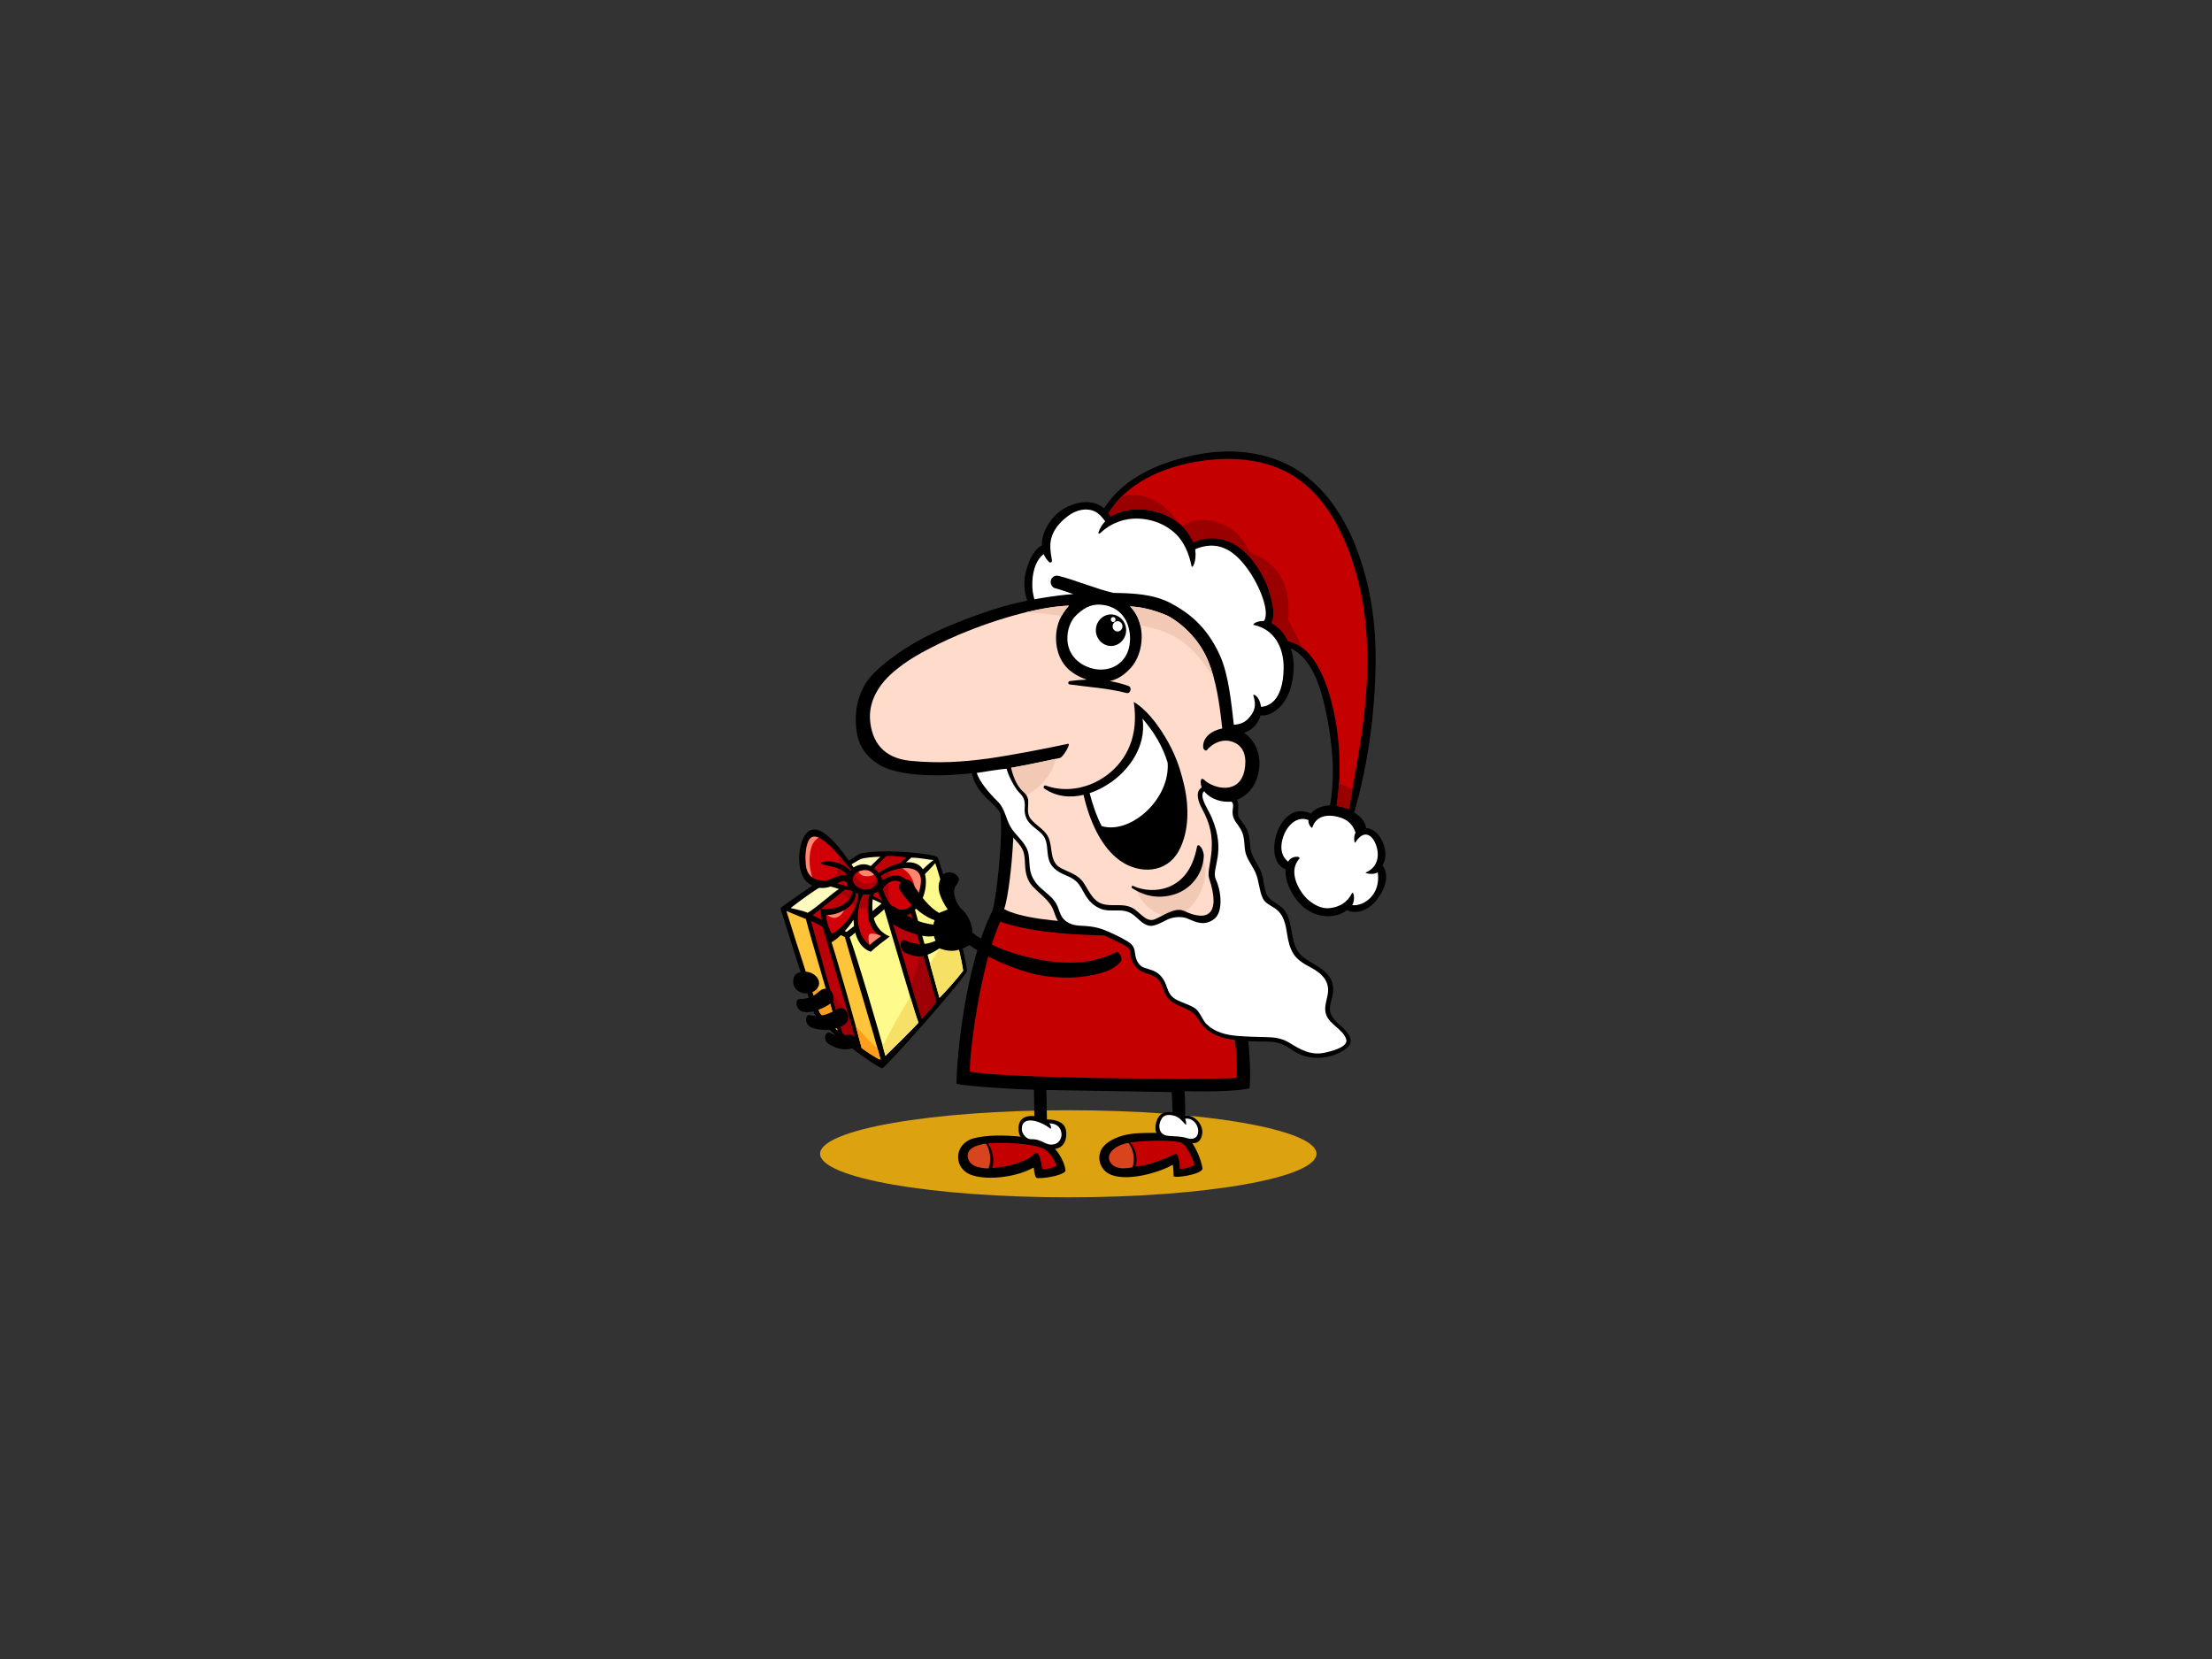 <?xml version="1.0" encoding="utf-8"?>
<!-- Generator: Adobe Illustrator 17.0.0, SVG Export Plug-In . SVG Version: 6.00 Build 0)  -->
<!DOCTYPE svg PUBLIC "-//W3C//DTD SVG 1.1//EN" "http://www.w3.org/Graphics/SVG/1.1/DTD/svg11.dtd">
<svg version="1.1" id="Layer_1" xmlns="http://www.w3.org/2000/svg" xmlns:xlink="http://www.w3.org/1999/xlink" x="0px" y="0px"
	 width="800px" height="600px" viewBox="0 0 800 600" enable-background="new 0 0 800 600" xml:space="preserve">
<rect x="0" y="0" width="800" height="600" fill="#333333" stroke="none"/>
<g>
	<g>
		<g>
			<path d="M282.23,328.426c1.964-1.704,28.336-19.608,28.71-19.688c8.956-1.984,27.088,0.066,28.093,1.286
				c1.006,1.217,10.117,34.498,10.727,41.121c-1.77,3.813-29.381,34.967-30.682,35.19c-1.302,0.227-18.561-12.021-24.536-19.539
				C293.14,363.275,283.011,330.821,282.23,328.426z"/>
			<path fill="#FFFABD" d="M297.481,320.304c-3.579,2.119-7.71,5.105-11.527,8.092c1.592,0.44,4.748,1.03,6.143,1.736
				c3.17-1.813,9.431-7.569,11.339-8.593C301.834,320.987,300.338,320.425,297.481,320.304z"/>
			<path fill="#BF0008" d="M311.639,323.39c-0.637-0.265-1.272-0.521-1.924-0.749c-1.354-0.468-2.695-0.718-4.033-0.884
				c-2.228,1.677-10.054,7.961-11.813,9.253c1.195,0.563,3.075,1.551,4.303,2.108C301.227,331.231,307.034,326.57,311.639,323.39z"
				/>
			<path fill="#A80008" d="M303.881,323.148c0.75-0.584,1.377-1.069,1.801-1.391c1.338,0.166,2.679,0.416,4.033,0.884
				c0.651,0.228,1.287,0.484,1.924,0.749c-1.052,0.726-2.166,1.526-3.295,2.356C307.053,324.527,305.511,323.659,303.881,323.148z"
				/>
			<path fill="#FFFABD" d="M299.669,333.685c2.205,1.036,4.397,2.129,6.463,3.366c4.585-3.384,8.275-6.654,12.734-10.299
				c-2.03-0.921-4.015-1.94-6.044-2.852C309.405,326.834,304.596,330.045,299.669,333.685z"/>
			<path fill="#BF0008" d="M298.832,318.779c2.953-0.034,16.465,4.292,21.373,7.822c1.008-0.794,5.231-4.569,6.463-5.454
				c-8.703-4.361-18.423-5.924-22.84-5.505C302.01,316.924,300.628,317.625,298.832,318.779z"/>
			<path fill="#FFFABD" d="M311.439,310.629c-0.944,0.381-4.663,2.593-5.764,3.554c3.104-0.024,5.642,0.226,7.457,0.66
				c1.556-1.229,4.329-4.289,5.289-4.941C316.219,309.79,312.217,310.314,311.439,310.629z"/>
			<path fill="#BF0008" d="M320.466,309.597c-0.907,0.874-4.768,4.889-5.467,5.593c1.745,0.776,4.034,1.045,5.055,1.411
				c2.268-1.758,5.344-4.306,7.805-6.487C325.633,309.851,323.318,309.358,320.466,309.597z"/>
			<path fill="#FFFABD" d="M329.6,310.172c-2.349,2.049-5.564,4.902-7.884,7.055c2.009,0.783,4.009,1.698,5.754,2.848
				c3.685-2.629,6.511-6.338,10.132-9.028C335.191,310.845,332.889,310.216,329.6,310.172z"/>
			<path fill="#FFFA8C" d="M348.331,351.079c-0.859-6.872-7.846-32.496-10.074-38.936c-2.34,2.801-5.907,6.003-9.472,9.561
				c2.895,9.701,9.173,32.745,10.986,39.189C341.891,358.699,345.882,354.346,348.331,351.079z"/>
			<path fill="#BA0008" d="M333.768,368.078c1.66-1.87,3.27-3.799,4.855-5.758c-2.012-7.175-9.06-32.082-11.57-39.953
				c-1.046,0.737-4.951,4.401-6.295,5.624c2.629,6.148,10.276,33.677,12.627,40.52C333.512,368.366,333.642,368.224,333.768,368.078
				z"/>
			<path fill="#FFFA8C" d="M332.15,369.88c-2.488-7.089-11.526-38.481-12.354-41.021c-3.993,3.617-8.872,7.04-12.503,10.095
				c2.555,6.824,10.785,34.564,12.917,42.9C321.695,380.453,329.661,372.636,332.15,369.88z"/>
			<path fill="#F7E066" d="M337.459,346.845c-0.359,0.596-0.721,1.194-1.084,1.789c1.475,5.332,2.735,9.903,3.396,12.26
				c2.119-2.194,6.11-6.548,8.56-9.814c-0.37-2.959-1.877-9.398-3.65-16.285C342.292,338.827,339.882,342.837,337.459,346.845z"/>
			<path fill="#F7E066" d="M327.014,364.218c-1.777,2.998-3.556,5.99-5.182,9.103c-0.855,1.637-1.705,3.278-2.599,4.884
				c0.396,1.439,0.727,2.681,0.977,3.65c1.484-1.402,9.45-9.22,11.94-11.975c-0.637-1.814-1.702-5.225-2.95-9.333
				C328.468,361.768,327.739,362.99,327.014,364.218z"/>
			<path fill="#FFC53A" d="M318.487,383.24c-1.939-7.548-10.876-36.833-12.931-44.341c-1.81-0.924-4.367-2.126-6.378-2.984
				c3.729,11.075,10.475,35.468,12.444,43.109C312.332,379.616,317.12,382.965,318.487,383.24z"/>
			<path fill="#BA0008" d="M309.747,377.397c-2.98-11.135-9.079-30.896-12.174-42.109c-1.411-0.905-3.331-1.772-4.304-2.21
				c2.447,8.928,9.424,33.317,11.4,40.407C305.89,374.773,309.278,376.979,309.747,377.397z"/>
			<path fill="#9E0008" d="M333.139,343.008c2.285,7.971,4.491,15.783,5.484,19.311c-1.586,1.959-3.195,3.888-4.855,5.758
				c-0.126,0.146-0.256,0.288-0.383,0.432c-0.78-2.263-2.137-6.792-3.698-12.058C330.822,351.967,331.957,347.477,333.139,343.008z"
				/>
			<path fill="#9E0008" d="M300.679,359.371c1.939,2.19,3.878,4.381,5.83,6.556c1.241,4.266,2.373,8.239,3.238,11.47
				c-0.469-0.419-3.858-2.625-5.077-3.913C303.901,370.738,302.388,365.399,300.679,359.371z"/>
			<path fill="#FFC53A" d="M296.463,366.204c0.565,0.933,4.203,4.578,6.459,6.503c-2.392-9.274-9.2-31.696-11.463-40.323
				c-0.882-0.385-5.493-2.235-7.045-2.896C287.703,340.164,295.893,365.272,296.463,366.204z"/>
			<path fill="#FF9D1C" d="M309.514,371.143c0.902,3.304,1.641,6.064,2.109,7.879c0.709,0.593,5.497,3.942,6.864,4.217
				c-0.248-0.963-0.61-2.286-1.059-3.869C314.678,376.798,312.096,373.962,309.514,371.143z"/>
			<path fill="#FF9D1C" d="M292.631,355.072c2.003,6.072,3.591,10.742,3.832,11.132c0.565,0.933,4.203,4.578,6.459,6.503
				c-0.727-2.823-1.865-6.867-3.16-11.364C297.417,359.203,295.025,357.132,292.631,355.072z"/>
		</g>
		<g>
			<path d="M296.788,328.597c0.957,0.373,10.532,0.681,11.473-6.258c-0.706-0.479-1.682-1.198-2.018-3.167
				c-1.585-1.629-3.706,1.036-6.756,1.731c-2.768,0.631-5.296,0.104-7.598-1.876c-3.814-3.284-3.466-12.617-0.989-16.652
				c4.89-7.97,14.321,6.289,17.814,11.336c4.21-2.595,7.347-0.231,9.089,2.029c5.189-4.017,17.404-7.595,17.058,3.632
				c-0.166,5.361-3.256,10.889-7.927,11.98c-4.734,1.101-7.638-4.469-9.44-8.858c-0.47,0.304-0.996,0.528-1.539,0.69
				c-1.301,7.001-0.059,13.046,5.842,15.521c-2.317,1.779-4.694,3.443-6.841,5.501c-4.162-1.373-6.143-6.085-6.257-11.618
				c-1.496,2.582-5.395,7.002-8.288,8.336C297.657,336.274,296.698,331.029,296.788,328.597z"/>
			<path fill="#D10008" d="M326.131,328.982c4.319,0.11,6.807-6.242,6.911-10.351c0.183-7.38-11.274-4.435-14.421-1.789
				c0.063,0.102,0.518,1.058,0.611,1.455c6.088-4.028,9.631-0.042,10.224,3.338c0.064,0.368-0.334,0.629-0.533,0.34
				c-2.999-4.355-6.992-4.678-9.623-0.435C320.787,325.399,321.992,328.875,326.131,328.982z"/>
			<path fill="#D10008" d="M292.423,304.1c-1.166,2.469-1.213,6.063-0.952,8.761c0.425,4.38,3.646,5.819,7.005,5.581
				c1.781-0.125,5.363-2.482,7.739-2.08c-0.093-0.13-0.186-0.257-0.293-0.379c-0.604-0.682-1.366-1.133-2.124-1.535
				c-2.054-1.093-4.388-1.172-6.526-1.966c-0.265-0.101-0.315-0.582-0.008-0.663c2.272-0.61,4.586-0.218,6.781,0.634
				c1.107,0.428,2.587,1.307,3.554,2.5c0.064-0.088,0.116-0.183,0.182-0.266C304.602,310.741,295.177,298.264,292.423,304.1z"/>
			<path fill="#D10008" d="M317.093,319.499c0.962-1.438-1.587-4.431-3.345-4.721c-1.756-0.298-4.635,0.357-5.156,2.542
				C307.717,320.976,314.236,323.775,317.093,319.499z"/>
			<path fill="#D10008" d="M314.409,341.792c1.368-1.195,2.811-2.237,4.263-3.282c-4.802-1.747-5.772-9.36-4.233-15.01
				c-0.552,0.067-2.289,0.144-2.353,0.137C309.466,329.16,309.156,337.403,314.409,341.792z"/>
			<path fill="#D10008" d="M310.339,323.255c-0.275-0.072-0.543-0.165-0.808-0.266c0.267,4.841-6.719,8.357-10.747,7.883
				c0.027,2.547,1.272,5.741,2.131,6.799C306.974,334.214,310.415,327.573,310.339,323.255z"/>
			<path fill="#FF876D" d="M330.988,322.003c-0.325-3.634-2.078-6.7-4.758-7.957c3.571-0.383,6.911,0.576,6.811,4.586
				c-0.061,2.355-0.907,5.447-2.43,7.635C330.964,324.869,331.114,323.427,330.988,322.003z"/>
			<path fill="#FF876D" d="M293.759,317.296c-1.216-0.885-2.083-2.312-2.288-4.435c-0.261-2.699-0.214-6.293,0.952-8.761
				c0.786-1.666,2.114-1.837,3.685-1.145C292.465,304.776,292.05,311.966,293.759,317.296z"/>
			<path fill="#FF876D" d="M310.527,315.207c1.045-0.466,2.288-0.589,3.221-0.429c0.775,0.127,1.699,0.78,2.413,1.591
				C314.418,317.225,311.22,317.231,310.527,315.207z"/>
			<path fill="#FF876D" d="M314.168,340.092c-0.103-0.906-0.177-2.336,0.905-2.427c1.202-0.104,2.414,0.348,3.583,0.859
				c-1.42,1.021-2.832,2.038-4.171,3.205C314.338,341.179,314.227,340.627,314.168,340.092z"/>
			<path fill="#FF876D" d="M300.005,331.442c-0.276-0.168-0.54-0.352-0.797-0.545c1.833,0.087,4.152-0.559,6.137-1.724
				C304.219,331.311,302.2,332.763,300.005,331.442z"/>
			<path fill="#A80008" d="M321.355,319.307c-0.052,0.869-0.067,1.704-0.059,2.44c0.022,1.768,0.189,3.472,0.543,5.072
				c-1.069-1.378-1.77-3.274-2.54-5.278C319.919,320.545,320.614,319.806,321.355,319.307z"/>
			<path fill="#A80008" d="M321.588,317.083c-0.739,0.271-1.522,0.663-2.355,1.215c-0.093-0.397-0.549-1.353-0.611-1.455
				c0.75-0.632,1.976-1.275,3.4-1.798C321.835,315.7,321.695,316.389,321.588,317.083z"/>
			<path fill="#A80008" d="M303.059,314.102c0.249,0.103,0.496,0.217,0.739,0.347c0.758,0.401,1.52,0.853,2.124,1.535
				c0.106,0.122,0.2,0.249,0.293,0.379c-1.272-0.214-2.892,0.363-4.397,0.966C302.359,316.369,302.77,315.269,303.059,314.102z"/>
			<path fill="#A80008" d="M303.417,312.229c0.119-0.876,0.182-1.766,0.185-2.647c1.721,1.985,3.228,3.925,4.179,5.106
				c-0.065,0.082-0.118,0.177-0.182,0.266c-0.967-1.193-2.446-2.071-3.554-2.5C303.837,312.375,303.628,312.301,303.417,312.229z"/>
			<path fill="#A80008" d="M308.592,317.32c0.114-0.488,0.361-0.885,0.673-1.226c0,0.031-0.007,0.057-0.005,0.089
				c0.108,1.44,1.299,2.493,2.39,2.984c1.793,0.805,4.588,0.455,5.295-1.671c0.38,0.736,0.503,1.474,0.148,2.003
				C314.236,323.775,307.717,320.976,308.592,317.32z"/>
			<path fill="#A80008" d="M310.574,328.377c0.311-1.687,0.831-3.304,1.511-4.74c0.064,0.007,1.802-0.07,2.353-0.137
				c-0.398,1.463-0.625,3.056-0.663,4.645C312.724,328.526,311.65,328.674,310.574,328.377z"/>
			<path fill="#A80008" d="M309.08,327.665c-0.342-0.238-0.664-0.505-0.978-0.782c0.936-1.138,1.509-2.456,1.429-3.894
				c0.265,0.102,0.532,0.194,0.808,0.266c0.024,1.359-0.303,2.952-0.95,4.605C309.285,327.797,309.184,327.738,309.08,327.665z"/>
		</g>
	</g>
	<path d="M500.002,313.054c-0.012-0.014-0.025-0.025-0.037-0.038c0.306-0.508,0.561-1.067,0.758-1.692
		c0.795-2.555,0.095-5.521-1.153-7.786c-1.168-2.119-3.112-3.937-5.536-4.09c-0.119-2.22-2.068-4.206-4.295-5.651
		c0.06-0.097,0.113-0.205,0.148-0.333c4.855-17.061,7.348-35.189,7.611-52.976c0.22-14.925-1.732-28.816-7.139-42.724
		c-4.6-11.83-12.336-23.054-23.371-29.068c-10.541-5.746-23.038-6.507-34.467-4.203c-12.532,2.528-25.961,7.92-33.207,19.34
		c-1.225-0.994-2.674-1.702-4.041-1.99c-3.553-0.748-7.177,0.274-10.317,2.021c-4.267,2.373-8.335,8.123-8.151,13.42
		c-3.98,1.892-6.137,9.295-6.324,12.998c-0.266,5.292,2.293,13.334,8.232,14.299c0.05,0.008,0.092,0.001,0.136-0.002
		c1.139,2.418,3.233,4.382,5.624,5.67c3.943,2.123,8.808,1.946,12.941,0.403c3.518,11.437,15.146,16.713,26.243,13.557
		c1.204,4.643,2.262,9.112,5.074,13.12c2.925,4.175,7.564,6.562,12.284,7.694c4.408,1.059,10.086,0.999,13.229-2.963
		c0.841-1.061,1.354-2.194,1.622-3.362c3.321,0.49,6.598-2.087,8.471-4.739c2.515-3.563,3.466-8.36,3.541-12.696
		c0.037-2.188-0.317-4.533-1.025-6.758c8.341,3.835,11.377,16.217,13.048,24.609c2.033,10.202,3.025,21.739,1.131,32.12
		c-2.69,0.159-5.483,1.089-6.905,3.035c-11.586-5.622-18.004,16.84-9.119,20.185c-0.474,4.506,2.536,9.83,5.522,12.808
		c4.484,4.467,11.792,5.547,16.621,1.927c3.811,1.735,7.963-0.297,10.626-3.54C500.38,322.478,502.949,316.856,500.002,313.054z"/>
	<path fill="#FFFFFF" d="M456.057,255.618c-0.586-4.099-2.996-4.821-2.77-4.099c1.11,3.539,0.692,5.812-2.056,8.609
		c-3.072,3.124-8.757,1.964-12.356,0.693c-7.323-2.584-12.129-10.891-13.002-18.608c-0.086-0.772-0.897-1.183-1.563-1.076
		c-4.934,0.79-9.859,1.013-14.613-0.854c-5.296-2.079-8.447-6.907-9.77-12.46c-0.193-0.818-1.352-1.304-2.052-0.936
		c-3.256,1.717-7.033,1.89-10.501,0.808c-3.567-1.112-5.249-3.593-6.192-6.889c-0.16-0.553-3.231-0.776-3.235-0.283
		c-0.006,0.839,0.103,1.645,0.308,2.417c-3.551-3.15-5.061-7.215-4.906-12.222c0.159-5.165,1.84-8.667,4.123-10.315
		c0.423,1.019,1.056,1.988,1.944,2.869c0.458,0.455,1.133,0.032,1.032-0.592c-0.479-2.98-1.038-5.822-0.007-8.768
		c0.968-2.766,2.995-5.051,5.203-6.817c2.249-1.801,4.676-2.934,7.534-2.815c3.147,0.13,4.896,2.001,6.528,4.259
		c-1.045,1.094-1.882,2.417-2.427,4.003c-0.125,0.358,0.251,0.636,0.528,0.373c5.258-5.026,12.145-6.447,18.996-4.562
		c3.176,0.875,6.185,2.536,8.578,4.887c2.654,2.606,4.618,6.712,5.542,11.439c0.253,1.292,1.962-1.605,1.345-6.041
		c7.818-3.327,13.664-0.017,18.641,6.71c4.814,6.511,8.429,15.966,6.234,19.255c-2.683-0.137-4.327,1.282-3.735,1.406
		c7.541,1.604,10.949,8.209,10.841,15.73C464.074,253.576,458.672,255.562,456.057,255.618z"/>
	<path fill="#C50000" d="M465.818,231.878c-1.358-2.84-3.36-5.24-5.938-6.468c1.406-3.371,0.306-7.589-0.669-10.945
		c-1.241-4.28-3.518-8.391-6.235-11.835c-5.599-7.102-13.496-10.042-21.422-6.522c-0.792-1.879-2.002-3.62-3.212-4.992
		c-2.725-3.089-6.538-5.038-10.382-6.1c-4.945-1.365-11.649-1.188-16.227,1.839c-0.214-0.466-0.479-0.909-0.787-1.329
		c6.664-10.825,19.067-16.223,30.83-18.382c12.318-2.262,25.962-1.664,36.77,5.456c11.376,7.49,17.92,21.023,21.729,34.019
		c4.512,15.395,4.946,31.599,3.54,47.529c-1.148,13.009-3.83,25.728-5.961,38.577c-1.19-0.593-4.342-1.258-4.474-1.282
		c1.839-11.347,1.285-23.936-1.192-34.965C480.206,247.658,475.679,233.898,465.818,231.878z"/>
	<path fill="#9A0000" d="M465.844,223.954c1.215-12.451-3.58-20.298-14.01-24.371c-4.412-11.622-18.764-13.968-24.072-9.269
		c-0.035,0.033-0.075,0.061-0.114,0.084c0.233,0.236,0.474,0.467,0.695,0.718c1.21,1.371,2.42,3.112,3.212,4.992
		c7.926-3.519,15.823-0.579,21.422,6.522c2.717,3.444,4.994,7.555,6.235,11.835c0.975,3.356,2.075,7.574,0.669,10.945
		c2.577,1.228,4.58,3.627,5.938,6.468c1.88,0.385,3.565,1.199,5.077,2.322C469.749,230.778,467.362,227.45,465.844,223.954z"/>
	<path fill="#9A0000" d="M405.587,179.667c-1.742,1.749-3.308,3.694-4.64,5.859c0.308,0.42,0.573,0.862,0.787,1.329
		c4.577-3.027,11.281-3.204,16.227-1.839c2.885,0.796,5.751,2.092,8.152,3.994C421.816,182.102,413.107,177.056,405.587,179.667z"/>
	<path fill="#9A0000" d="M487.712,284.808c-1.055-0.545-2.227-1.041-3.439-1.391c-0.176,2.719-0.468,5.406-0.892,8.026
		c0.132,0.023,3.283,0.689,4.474,1.282c0.394-2.374,0.805-4.74,1.224-7.107C488.635,285.327,488.182,285.052,487.712,284.808z"/>
	<path fill="#FFFFFF" d="M489.049,327.357c1.226-2.03,0.435-5.379-0.13-4.25c-1.585,3.182-4.368,4.922-8.023,5.332
		c-2.969,0.329-5.791-1.247-7.973-3.192c-2.573-2.293-7.447-9.638-3.054-14.626c0.86-0.979-2.629-1.404-3.995,1
		c-0.881-0.668-3.679-3.105-1.814-8.871c1.305-4.041,4.927-7.878,9.159-6.173c-0.177,1.522,1.222,3.27,1.418,2.66
		c1.385-4.287,5.524-4.767,9.23-3.823c3.395,0.865,5.351,2.618,6.401,5.773c-0.768,0.889-0.539,4.199-0.079,3.477
		c3.025-4.727,5.97-2.889,7.369,0.674c1.67,4.256,0.508,8.494-3.565,10.181c-0.784,0.326,3.259,1.052,4.268-0.086
		C499.523,323.662,493.133,327.866,489.049,327.357z"/>
	<ellipse fill="#DCA20F" cx="386.365" cy="417.278" rx="89.768" ry="15.748"/>
	<path d="M455.422,277.581c0.614-5.885-2.288-11.38-7.472-13.706c-0.473-0.212-1.003-0.37-1.569-0.479
		c-1.078-9.274-1.984-19.141-5.091-26.152c-4.93-11.125-12.052-15.977-17.784-19.046c-6.331-3.392-13.742-3.65-20.819-3.768
		c-6.236-1.445-14.241-4.781-19.873-6.174c-0.189-0.047-0.378-0.069-0.563-0.069c-0.993,0-1.912,0.64-2.191,1.697
		c-0.316,1.193,0.376,2.577,1.564,2.87c1.658,0.411,4.117,1.246,6.564,2.105c-6.316,0.431-15.679,1.962-22.787,3.777
		c-7.456,1.905-21.076,6.685-31.225,11.968c-8.675,4.517-15.855,10.31-18.891,13.656c-5.793,6.386-6.553,15.09-5.217,21.7
		c1.337,6.612,6.954,10.927,12.203,12.476c5.231,1.545,10.796,1.941,16.209,1.977c5.896,0.039,15.772-0.872,21.793-1.835
		c0.579,7.663,2.012,15.273,1.77,22.97c-0.333,10.669-1.881,23.416-3.02,27.563c-9.979,20.133-13.052,53.187-13.074,62.902
		c5.272,0.938,19.009,1.855,27.999,2.094c0.035,2.678,0.179,13.93,0.325,17.685c-2.063-0.332-4.859-0.673-5.816-0.763
		c-4.897-0.465-11.772-0.662-16.553,0.728c-7.039,2.043-7.288,11.096-0.167,13.329c6.222,1.952,16.533,0.394,22.126-2.869
		c0.227,2.235,0.498,3.815,1.353,3.847c4.079,0.145,10.27-1.466,10.129-2.784c-0.396-3.714-3.656-8.645-6.557-10.064
		c-0.025-3.218-0.307-16.233-0.357-19.003c2.44,0.049,42.848,0.682,45.339,0.747c0.265,3.348,0.413,11.536,0.482,14.993
		c-2.497-0.271-10.09-0.335-13.433-0.065c-3.839,0.313-8.606,1.502-11.452,4.453c-2.272,2.354-2.397,6.058-0.179,8.675
		c4.79,5.654,19.996,1.231,24.981-1.79c0.281,1.759,0.281,3.225,0.281,4.104c0,0.879,9.566-0.439,10.41-2.491
		c0.283-0.687-1.97-9.083-6.331-12.308c0.034-2.154,0.341-10.535-0.147-15.899c11.328,0.322,20.342-0.207,23.557-1.011
		c1.146-14.751-3.254-41.6-9.338-58.739c1.824-9.043,3.716-29.045,4.328-45.503C447.002,289.351,454.391,287.495,455.422,277.581z"
		/>
	<path fill="#FFFFFF" d="M389.401,222.335c2.11-1.905,4.591-3.923,8.663-3.641c4.559,0.316,7.449,2.672,8.965,5.381
		c2.127,3.8,2.582,10.289-0.76,14.404c-2.699,3.321-7.446,4.59-12.157,3.007c-4.779-1.605-7.742-5.228-8.055-9.812
		C385.794,227.828,387.289,224.239,389.401,222.335z"/>
	<path fill="#D7441E" d="M357.528,422.588c-1.713-0.012-3.547-0.323-4.706-0.776c-3.084-1.204-3.609-4.541-1.829-6.154
		c1.151-1.042,3.169-1.714,5.589-2.062C358.269,416.248,358.566,419.88,357.528,422.588z"/>
	<path fill="#C50000" d="M382.108,421.52c0.142,0.44-5.064,1.903-5.204,1.172c-0.302-1.56-0.833-7.869-3.359-4.884
		c-2.911,2.68-10.099,4.344-14.761,4.639c1.056-2.741,0.201-6.544-1.447-8.944c1.11-0.126,2.291-0.189,3.503-0.189
		c5.917,0,13.954,0.586,16.908,2.344C380.533,417.317,381.969,421.079,382.108,421.52z"/>
	<path fill="#D7441E" d="M409.548,422.199c-1.142,0.214-2.248,0.344-3.285,0.344c-2.954,0-5.112-1.496-5.206-3.808
		c-0.094-2.311,2.782-4.374,5.77-5.128c0.393-0.1,0.836-0.194,1.31-0.282C409.951,415.716,410.663,419.404,409.548,422.199z"/>
	<path fill="#C50000" d="M431.908,421.225c-0.142,0.587-5.066,2.053-5.206,1.317c-0.142-0.73,0-3.954-1.267-5.274
		c-0.261-0.271-6.683,3.679-14.738,4.69c0.838-3.116,0.158-6.411-1.994-8.732c5.228-0.869,16.857-1.058,18.843,0.235
		C429.797,414.927,432.048,420.64,431.908,421.225z"/>
	<path fill="#C50000" d="M447.252,389.845c-15.636,0.827-87.925,0.023-96.464-2.336c-0.341-5.693,3.702-38.088,10.939-54.161
		c18.01,6.32,50.283,5.537,76.441,3.694C442.576,349.084,448.169,377.534,447.252,389.845z"/>
	<path fill="#FFDBCC" d="M435.482,282.031c-1.589-1.49-1.589,1.983-0.311,3.816c1.921,2.752,3.968,3.985,7.008,4.24
		c-0.94,17.635-1.72,31.173-3.725,42.32c-25.445,2.485-64.223,2.505-75.293-3.622c1.608-4.383,2.802-17.343,3.022-20.993
		c0.141-2.353,0.332-4.684,0.343-7.045c0.009-2.626-0.167-5.255-0.385-7.87c-0.418-5.018-1.085-10.002-1.439-15.023
		c6.233-1.078,12.423-2.391,18.617-3.732c1.196-0.258,4.151-5.378,2.958-5.121c-8.212,1.778-20.563,4.153-28.88,5.332
		c-9.27,1.268-17.977,1.818-28.08,0.835c-10.104-0.98-13.984-7.162-14.636-14.614c-0.492-5.627,1.91-12.029,8.622-17.688
		c4.553-3.838,9.354-6.843,19.546-11.585c10.192-4.742,29.706-11.743,43.76-12.251c-1.27,1.354-2.729,3.521-3.444,5.256
		c-2.135,5.179-1.566,12.138,2.132,16.567c2.062,2.47,5.095,4.067,7.788,4.937c-2.071,0.055-4.144,0.236-6.201,0.532
		c-0.623,0.09-0.761,1.105-0.069,1.203c6.953,0.997,13.775,1.338,20.623,3.112c1.402,0.365,2.076-2.022,0.72-2.525
		c-2.22-0.82-4.491-1.401-6.79-1.781c2.68-0.597,5.146-2.085,7.64-4.844c4.862-5.381,5.632-16.308-0.306-22.16
		c4.846,0.138,9.927,1.808,13.326,3.247c2.362,1.084,10.772,6.397,14.88,16.383c3.002,7.294,4.127,15.352,5.131,24.503
		c-3.672,0.724-7.142,3.073-6.895,6.886c0.045,0.676,0.956,1.389,1.325,0.948c2.508-2.993,5.999-3.996,8.861-3.158
		c5.084,1.488,5.561,6.452,4.766,10.421C448.308,287.495,439.053,285.375,435.482,282.031z"/>
	<path fill="#F2C9B5" d="M381.799,274.449c-5.687,1.224-11.372,2.415-17.097,3.405c0.294,4.16,0.796,8.297,1.198,12.444
		C373.379,287.407,380.082,282.167,381.799,274.449z"/>
	<path fill="#F2C9B5" d="M410.846,321.258c2.183,7.331,10.224,12.362,16.729,9.08c5.678-2.865,11.161-14.271,6.844-20.596
		C431.367,320.018,419.543,325.668,410.846,321.258z"/>
	<path fill="#F2C9B5" d="M423.953,229.788c4.067,2.133,7.564,5.248,10.45,8.902c1.407,1.784,3.014,3.883,4.508,6.168
		c-0.561-2.023-1.216-3.99-2.004-5.902c-4.108-9.986-12.518-15.299-14.88-16.383c-3.399-1.439-8.48-3.109-13.326-3.247
		c1.895,1.869,3.105,4.255,3.719,6.812C416.367,226.978,420.357,227.9,423.953,229.788z"/>
	<path fill="#F2C9B5" d="M383.935,222.736c0.76-1.347,1.765-2.735,2.674-3.706c-4.734,0.172-10.09,1.081-15.498,2.392
		C375.393,221.726,379.666,222.162,383.935,222.736z"/>
	<path d="M401.807,233.629c2.99,0,5.483-2.595,5.483-5.708c0-3.114-2.493-5.71-5.483-5.71c-2.989,0-5.482,2.596-5.482,5.71
		C396.324,231.035,398.817,233.629,401.807,233.629z"/>
	<path d="M289.338,361.29c2.435,0.038,4.726-0.665,6.945-2.732c1.195-1.114,2.9-1.409,4.161-0.225
		c1.071,1.006,1.446,3.25,0.217,4.333c-1.939,1.711-8.634,4.871-11.435,2.658C287.697,364.121,287.58,361.262,289.338,361.29z"/>
	<path d="M292.809,367.106c4.507,1.175,8.276-1.176,9.871-2.077c3.41-1.932,5.826,3.654,2.498,5.703
		c-4.189,2.582-10.372,1.878-12.377,0.483C290.795,369.821,291.468,366.755,292.809,367.106z"/>
	<path d="M299.97,373.477c1.458,0.694,3.75,1.665,6.372,0.831c3.51-1.116,4.759,4.325,1.239,4.99
		c-2.033,0.384-3.902,0.17-5.804-0.664c-0.917-0.401-1.935-0.801-2.617-1.554C297.447,375.186,298.997,373.015,299.97,373.477z"/>
	<path d="M287.709,357.511c-1.246-1.458-1.287-4.729,0.963-5.643c4.021-1.631,8.161,1.343,7.493,4.359
		C295.529,359.102,290.482,360.754,287.709,357.511z"/>
	<path d="M428.227,283.839c-0.836-3.536-1.934-7.749-4.397-12.84c-2.461-5.092-7.818-13.671-13.785-17.124
		c1.927,12.594-2.781,20.928-9.02,25.924c-6.435,5.15-15.083,7.097-22.853,4.31c-0.624-0.222-0.999,0.71-0.472,1.074
		c4.337,3.004,9.356,3.427,14.191,2.288c2.123,9.458,6.42,19.042,13.252,23.84c6.993,4.912,16.7,4.536,21.124-3.475
		C430.206,300.708,430.01,291.38,428.227,283.839z"/>
	<path fill="#FFFFFF" d="M403.65,281.525c3.704-2.992,11.172-10.964,9.554-21.633c4.132,4.791,7.316,10.026,9.089,15.964
		c0.948,13.237-13.498,26.027-23.87,22.912c-1.967-3.876-3.365-8.119-4.341-11.923C397.555,285.686,400.857,283.782,403.65,281.525z
		"/>
	<path d="M432.885,306.381c-1.588,8.19-5.403,12.513-10.423,14.472c-3.893,1.52-8.879,1.339-12.661-0.443
		c-0.473-0.224-0.77,0.541-0.331,0.821c4.933,3.144,10.138,3.928,15.622,2.102c5.378-1.787,9.934-6.992,10.269-13.564
		C435.488,307.284,433.286,304.313,432.885,306.381z"/>
	<path d="M327.364,340.116c5.526,2.463,8.994,0.939,11.003,0.131c-0.249-0.565-0.467-1.137-0.627-1.706
		c-4.387,0.897-12.225-2.516-14.588-4.197c-4.545-3.233-1.818-8.094,0.716-6.143c4.888,3.763,8.52,5.58,13.688,6.198
		c0.116-0.541,0.272-1.074,0.486-1.585c-4.867-1.634-10.116-6.822-12.549-10.876c-1.653-2.752,2.833-5.312,4.47-2.612
		c2.997,4.94,6.263,8.953,9.753,10.886c0.394-0.425,2.183-0.771,3.033-1.366c-1.424-1.825-2.547-4.417-2.946-5.791
		c-0.618-2.143-0.353-4.012,0.696-5.926c1.116-2.033,3.643-2.073,5.237-0.79c1.524,1.228,1.332,2.139-0.157,4.163
		c-1.489,2.023,0.479,6.891,2.228,8.316c1.747,1.424,3.985,5.238,3.893,8.537c8.668,6.606,19.409,8.674,23.813,9.61
		c5.113,1.084,10.354,1.434,15.554,1.011c4.416-0.358,9.272-1.964,12.668-3.569c0.973-0.46,2.369,2.154,1.706,3.106
		c-2.631,3.777-8.635,4.908-12.765,5.556c-5.082,0.801-10.273,0.553-15.349-0.13c-5.247-0.706-17.629-4.72-26.716-11.131
		c-2.494,1.431-5.845,3.158-10.824,1.158c-6.521,4.4-9.014,2.859-11.842,1.87C324.768,343.724,325.268,339.179,327.364,340.116z"/>
	<ellipse fill="#FFFFFF" cx="404.182" cy="226.518" rx="1.786" ry="1.859"/>
	<ellipse fill="#FFFFFF" cx="402.6" cy="224.068" rx="0.852" ry="0.884"/>
	<path d="M385.435,408.4c-0.789-3.25-5.384-3.681-7.467-3.495c-1.595-1.2-4.281-1.439-5.884-1.232
		c-2.692,0.347-3.954,2.22-3.701,5.16c0.25,2.941,2.44,4.384,4.48,4.677c2.5,0.36,4.421,1.144,6.788,1.933
		c1.199,0.399,2.438,0.101,3.531-0.446C385.469,413.856,385.993,410.685,385.435,408.4z"/>
	<path fill="#FFFFFF" d="M381.61,413.736c-3.378,1.042-4.381-1.831-8.634-1.729c-1.924,0.05-3.308-2.117-3.401-3.304
		c-0.439-5.554,6.649-3.462,10.289-0.522c0.327,0.262,0.502-0.917-0.394-1.922c2.147,0.078,4.025,0.944,4.41,3.491
		C384.138,411.454,383.154,413.259,381.61,413.736z"/>
	<path d="M427.768,403.667c-0.839-0.554-6.07-2.964-8.475-0.085c-1.358,1.626-2.234,5.58-0.29,7.006
		c1.944,1.425,4.867,1.893,6.765,1.908c1.896,0.014,3.546,0.765,5.254,0.935c1.702,0.172,3.189-0.501,3.713-2.97
		C435.58,406.472,431.269,402.376,427.768,403.667z"/>
	<path fill="#FFFFFF" d="M429.159,411.575c-2.689-0.874-6.235-0.419-7.837-1.048c-1.604-0.629-1.922-1.835-2.015-2.95
		c-0.091-1.083,0.316-2.169,0.881-3.069c0.983-1.569,2.865-1.414,4.45-0.99c1.928,0.518,2.789,1.836,4.068,3.131
		c0.564,0.569,0.183-1.641-0.086-2.067C434.102,403.903,435.509,413.639,429.159,411.575z"/>
	<path d="M485.888,371.932c-1.478-1.434-3.183-2.743-4.243-4.521c-1.738-2.909,0.488-6.175,0.534-9.227
		c0.102-6.635-5.783-8.443-10.41-11.689c-5.607-3.932-3.59-11.406-6.796-16.676c-1.358-2.228-3.914-3.146-5.771-4.849
		c-2.174-1.994-1.938-6.383-2.866-9.032c-1.063-3.035-3.366-5.525-4.035-8.677c-0.301-1.414-0.118-4.4-1.12-6.784
		c-1.071-2.551-3.325-4.49-3.403-5.592c-0.149-2.142,0.458-3.766-0.377-5.667c-0.788-1.794-6.891-3.075-8.543-4.016
		c-3.106-1.77-6.309-0.496-5.565,3.522c0.376,2.041,1.508,3.828,2.419,5.685c5.415,11.029,0.388,19.617,1.56,23.156
		c4.535,13.699-1.06,15.667-8.847,11.966c-3.272-1.556-6.804,1.181-10.734,2.914c-3.173,1.396-5.413-2.694-8.241-4.12
		c-3.558-1.795-7.181-0.293-10.838-1.443c-3.362-1.058-4.808-4.719-6.542-7.374c-2.108-3.226-5-3.793-8.266-5.488
		c-4.431-2.298-2.888-7.361-4.638-11.172c-1.332-2.902-4.567-4.299-6.456-6.772c-1.474-1.933-0.721-4.383-0.853-6.58
		c-0.081-1.361-0.922-2.375-1.9-3.249c-2.429-2.178-3.826-6.163-4.434-9.233c-4.688,0.472-12.322,1.733-14.137,2.206
		c1.739,9.054,9.563,11.084,11.2,16.632c0.883,2.997,2.242,5.247,4.35,7.605c0.946,1.058,1.903,2.035,2.617,3.267
		c1.132,1.962,1.074,4.365,1.207,6.547c0.153,2.579,0.77,5.149,2.568,7.135c2.234,2.466,5.278,4.504,6.971,7.351
		c1.308,2.198,1.415,5.15,3.701,6.752c3.059,2.145,6.213,2.147,9.846,2.318c3.316,0.154,6.602,2.018,9.523,3.408
		c1.456,0.695,2.95,1.357,4.281,2.266c1.301,0.887,1.013,2.038,1.29,3.336c0.473,2.21,1.581,4.243,3.67,5.332
		c2.878,1.501,5.633,1.287,7.301,4.578c1.017,2.006,1.353,4.328,3.124,5.918c3.283,2.947,7.9,2.717,10.292,6.855
		c3.066,5.303,8.022,7.065,14.063,7.688c3.177,0.327,6.422,0.474,9.614,0.484c1.814,0.007,3.608,0.023,5.363,0.508
		c2.189,0.607,3.952,1.934,5.833,3.113c5.596,3.508,13.431,2.831,18.664-1.089C489.934,376.924,488.023,374.001,485.888,371.932z"/>
	<path fill="#FFFFFF" d="M479.076,380.733c-5.033,1.075-8.869-1.185-12.892-3.678c-2.533-1.57-5.366-1.93-8.309-1.971
		c-3.485-0.047-6.96-0.156-10.432-0.442c-4.081-0.339-8.053-1.331-11.017-4.198c-1.317-1.274-2.02-3.251-3.129-4.719
		c-0.962-1.273-2.699-1.964-4.138-2.579c-2.036-0.866-4.059-1.366-5.576-3.058c-0.943-1.051-1.364-2.56-1.839-3.845
		c-0.809-2.189-2.243-4.154-4.508-5.111c-1.113-0.47-2.282-0.752-3.425-1.146c-2.061-0.711-3.034-2.954-3.259-4.924
		c-0.236-2.07-0.646-3.29-2.588-4.491c-2.443-1.512-5.043-2.726-7.688-3.872c-3.349-1.45-6.19-1.768-9.838-1.926
		c-2.46-0.109-5.014-1.03-6.36-3.135c-0.762-1.188-1.097-2.68-1.653-3.965c-1.259-2.896-3.92-4.565-6.171-6.649
		c-1.725-1.603-3.011-3.51-3.558-5.771c-0.493-2.05-0.33-4.227-0.699-6.302c-0.659-3.707-3.729-5.985-5.86-8.884
		c-2.421-3.293-2.363-7.38-5.436-10.338c-2.866-2.754-6.605-7.203-7.428-10.196c3.252-0.551,9.648-1.5,10.81-1.497
		c0.303,1.812,2.788,6.898,4.541,8.612c1.727,1.69,2.141,3.004,1.973,5.372c-0.107,1.534,0.04,2.768,0.716,4.141
		c1.052,2.147,3.489,3.517,5.175,5.138c2.941,2.829,1.827,6.24,2.852,9.658c0.814,2.714,3.048,4.272,5.609,5.381
		c1.525,0.66,2.924,1.22,4.184,2.33c1.43,1.259,2.33,3.283,3.284,4.887c1.335,2.242,2.982,3.975,5.443,5.026
		c3.961,1.69,8.057-0.563,11.8,2.117c1.902,1.361,3.247,3.317,5.61,4.029c1.946,0.584,4.609-1.022,6.878-2.123
		c2.267-1.104,5.375-1.222,7.333-0.395c2.558,1.078,6.124,3.068,9.827,0c2.854-2.366,2.647-9.213,0.379-14.252
		c-1.735-3.855,4.006-9.607-1.48-22.331c-0.93-2.154-2.292-4.107-3.047-6.329c-0.393-1.153-0.476-2.374,0.29-3.152
		c2.497,2.994,6.354,4.096,9.907,3.78c1.738,1.43-1.061,3.779,1.736,7.587c1.17,1.594,2.17,2.992,2.609,4.942
		c0.385,1.693,0.323,3.488,0.604,5.2c0.475,2.899,2.514,5.197,3.708,7.813c1.365,2.992,1.296,6.417,2.675,9.4
		c0.789,1.711,2.724,2.546,4.235,3.528c3.428,2.229,4.022,5.857,4.596,9.537c0.399,2.567,0.96,5.025,2.41,7.236
		c1.46,2.226,3.978,3.583,6.282,4.819c3.876,2.078,6.815,4.945,5.978,9.655c-0.452,2.545-1.523,5.031-0.483,7.558
		c1.437,3.5,6.093,5.159,7.172,8.691C487.769,378.809,480.766,380.374,479.076,380.733z"/>
</g>
</svg>
